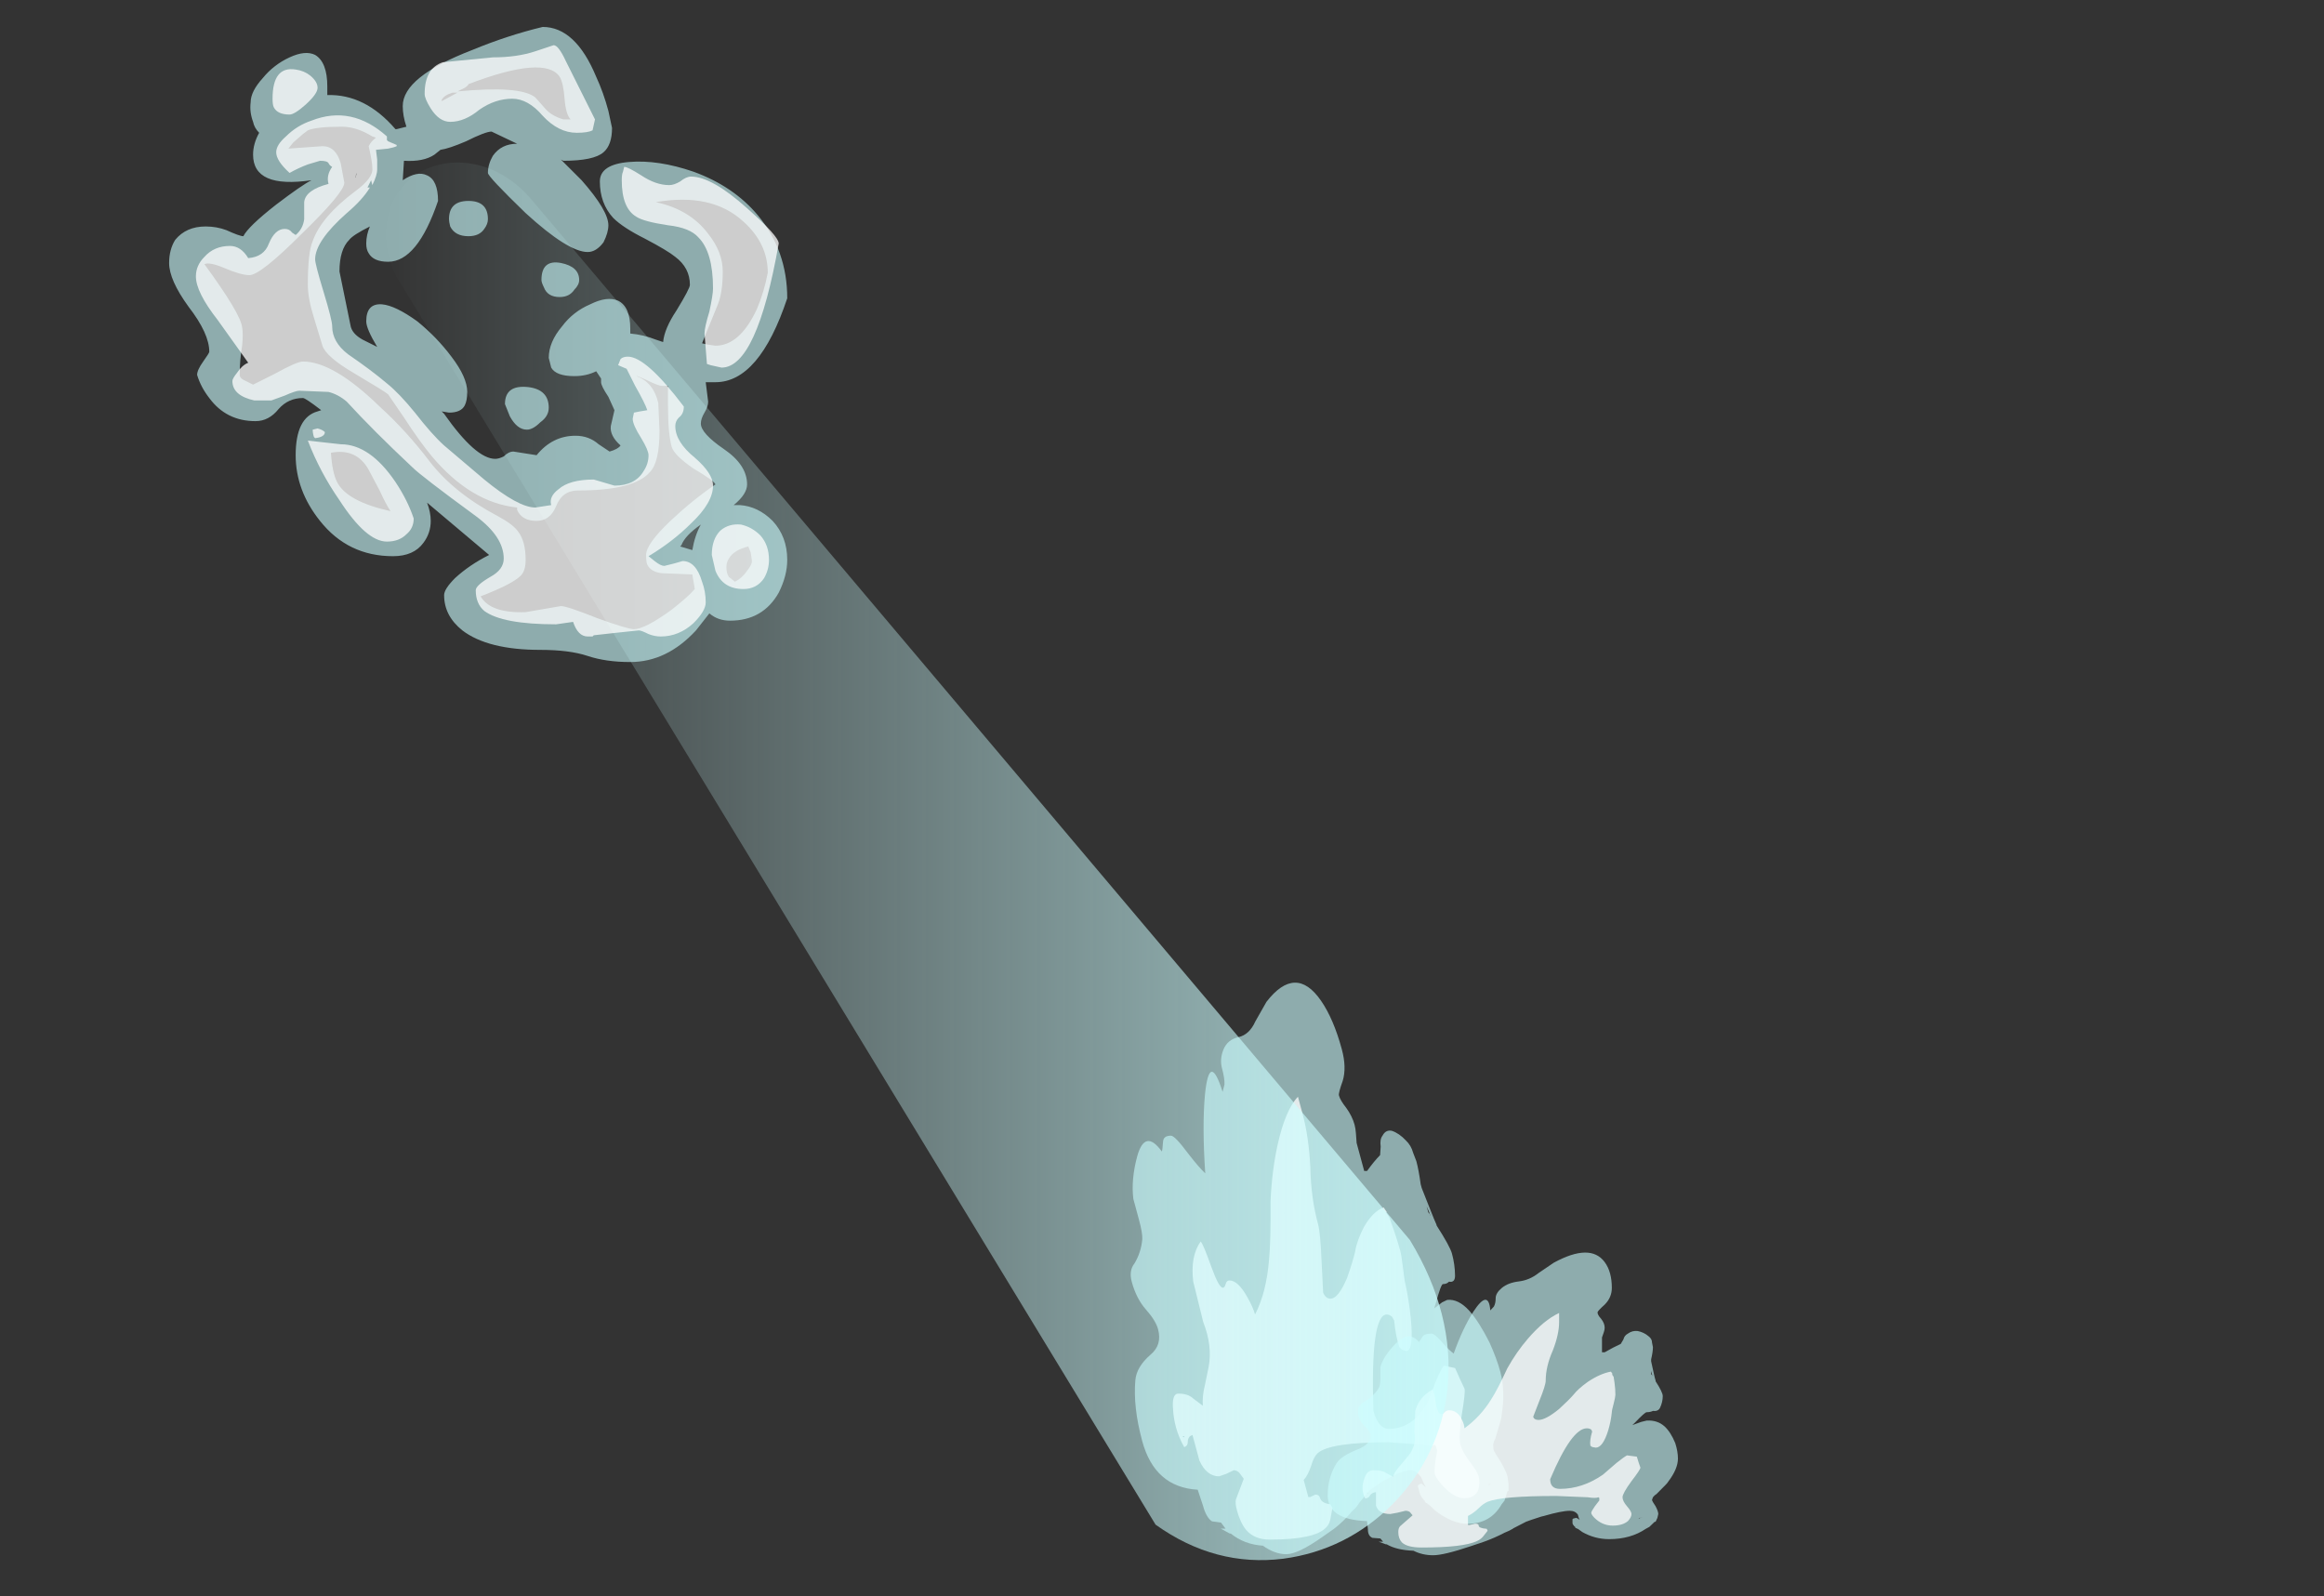<?xml version="1.0" encoding="UTF-8" standalone="no"?>
<svg xmlns:ffdec="https://www.free-decompiler.com/flash" xmlns:xlink="http://www.w3.org/1999/xlink" ffdec:objectType="frame" height="459.2px" width="668.5px" xmlns="http://www.w3.org/2000/svg">
  <rect width="100%" height="100%" fill="#333333" stroke="none"/>
  <g transform="matrix(1.0, 0.0, 0.0, 1.0, 236.85, 398.7)">
    <use ffdec:characterId="549" height="23.5" transform="matrix(5.531, 0.0, 1.896, 7.0, 55.968, -116.1)" width="19.6" xlink:href="#shape0"/>
    <use ffdec:characterId="549" height="23.5" transform="matrix(5.14, 0.0, 0.0, 3.707, 145.066, -38.413)" width="19.6" xlink:href="#shape0"/>
    <use ffdec:characterId="3839" height="57.4" transform="matrix(7.0, 0.0, 0.0, 7.0, -126.0, -351.75)" width="43.7" xlink:href="#shape1"/>
    <use ffdec:characterId="1861" height="26.1" transform="matrix(7.0, 0.0, 0.0, 7.0, -188.2, -390.95)" width="25.4" xlink:href="#shape2"/>
  </g>
  <defs>
    <g id="shape0" transform="matrix(1.0, 0.0, 0.0, 1.0, 9.9, 22.8)">
      <path d="M1.9 -21.2 L2.75 -22.0 Q4.8 -23.55 5.6 -22.05 6.0 -21.3 6.0 -20.05 6.0 -19.3 5.6 -18.75 5.2 -18.25 5.2 -18.15 5.2 -17.95 5.4 -17.65 5.6 -17.3 5.6 -16.95 5.6 -16.8 5.55 -16.6 L5.45 -16.2 5.45 -15.05 5.6 -15.05 Q6.1 -15.45 6.5 -15.7 L6.65 -16.05 Q6.7 -16.35 6.9 -16.5 7.15 -16.75 7.45 -16.7 7.8 -16.6 8.05 -16.3 8.25 -16.1 8.25 -15.8 L8.3 -15.45 Q8.3 -15.1 8.2 -14.5 L8.2 -14.35 8.35 -13.4 8.4 -13.1 8.45 -12.85 8.45 -12.8 Q8.85 -11.95 8.85 -11.65 8.85 -11.2 8.7 -10.75 8.6 -10.45 8.3 -10.5 8.15 -10.4 7.95 -10.4 7.85 -10.4 7.3 -9.6 L7.15 -9.4 7.65 -9.65 7.95 -9.75 Q8.55 -9.8 8.95 -9.3 9.3 -8.85 9.55 -8.0 9.7 -7.35 9.7 -6.8 9.7 -6.0 9.15 -5.0 L9.1 -4.9 9.0 -4.75 8.5 -4.05 8.4 -3.95 8.3 -3.8 8.25 -3.6 Q8.25 -3.5 8.45 -3.1 8.6 -2.7 8.6 -2.5 L8.55 -2.2 8.45 -1.9 8.4 -1.9 8.1 -1.5 7.9 -1.35 Q7.05 -0.55 5.85 -0.55 5.05 -0.55 4.35 -1.1 L4.3 -1.15 Q4.2 -1.25 4.1 -1.35 L4.05 -1.35 4.05 -1.4 4.0 -1.4 3.95 -1.45 3.95 -1.5 3.9 -1.55 Q3.8 -1.7 3.8 -1.8 L3.8 -2.1 3.85 -2.15 4.0 -2.2 Q4.05 -2.2 4.2 -2.05 L4.15 -2.2 4.1 -2.45 Q3.95 -2.75 3.65 -2.75 3.2 -2.75 2.2 -2.35 L2.05 -2.3 1.5 -2.05 1.2 -1.9 0.5 -1.4 0.45 -1.35 0.25 -1.2 0.0 -1.05 Q-0.55 -0.65 -1.15 -0.35 L-1.9 0.0 Q-3.4 0.7 -4.0 0.7 -4.6 0.7 -5.1 0.35 -6.05 0.3 -6.6 -0.15 L-6.65 -0.15 -7.05 -0.35 -6.8 -0.35 -6.95 -0.6 -7.4 -0.65 Q-7.65 -0.8 -7.65 -1.3 L-7.7 -1.95 Q-9.9 -2.05 -9.9 -3.95 -9.9 -5.35 -9.4 -6.45 -9.15 -7.0 -8.25 -7.5 -7.5 -7.9 -7.5 -8.55 -7.5 -8.9 -7.85 -9.35 -8.2 -9.8 -8.2 -10.5 -8.2 -10.95 -7.8 -11.25 -7.3 -11.7 -7.05 -12.25 -6.95 -12.5 -6.95 -13.05 -6.95 -13.7 -6.95 -13.9 -6.8 -14.7 -6.15 -15.65 -5.35 -16.8 -4.8 -15.85 -4.75 -15.9 -4.6 -16.25 -4.5 -16.5 -4.1 -16.5 -3.9 -16.5 -3.45 -15.75 -3.1 -15.2 -2.85 -14.95 -2.35 -16.9 -1.75 -18.2 -0.9 -20.0 -0.8 -18.3 L-0.6 -18.6 Q-0.5 -18.85 -0.5 -19.25 -0.5 -19.65 -0.15 -20.05 0.2 -20.45 0.8 -20.55 1.4 -20.65 1.9 -21.2 M8.3 -13.2 L8.25 -13.25 8.25 -13.35 8.2 -13.6 8.2 -13.35 8.3 -13.2 M7.55 -2.15 L7.55 -2.2 7.7 -2.2 Q7.5 -2.2 7.5 -2.15 L7.55 -2.15" fill="#ccfeff" fill-opacity="0.6" fill-rule="evenodd" stroke="none"/>
      <path d="M3.05 -17.4 Q3.05 -16.45 2.7 -15.2 2.3 -13.95 2.3 -12.85 2.3 -12.5 1.95 -11.3 L1.6 -10.05 Q1.65 -9.8 1.9 -9.8 2.3 -9.8 3.05 -10.65 3.6 -11.35 3.85 -11.75 4.1 -12.2 4.65 -12.75 5.35 -13.4 5.95 -13.55 L6.05 -13.35 6.0 -13.35 6.1 -13.15 6.15 -12.7 Q6.2 -12.2 6.2 -11.75 6.2 -11.6 6.1 -11.05 6.0 -10.55 6.0 -10.4 5.95 -9.7 5.8 -9.0 5.5 -7.65 5.1 -7.65 L4.9 -7.7 4.8 -7.8 Q4.75 -8.2 4.9 -8.9 L4.85 -9.05 Q4.75 -9.15 4.6 -9.15 3.75 -9.15 2.55 -5.2 2.55 -4.45 3.1 -4.45 4.35 -4.45 5.5 -5.55 L6.25 -6.45 Q6.65 -6.9 6.85 -7.05 L7.4 -6.95 7.5 -6.5 7.6 -6.1 Q7.6 -5.95 7.1 -5.05 6.6 -4.1 6.6 -3.8 6.6 -3.5 6.85 -3.1 7.1 -2.7 7.1 -2.5 7.1 -2.25 6.9 -1.95 6.6 -1.6 6.05 -1.6 5.55 -1.6 5.15 -2.05 4.85 -2.4 4.85 -2.6 4.85 -2.7 5.05 -3.1 L5.3 -3.55 5.3 -3.75 5.25 -3.8 Q5.1 -3.7 4.65 -3.8 L2.9 -3.9 Q-0.15 -3.9 -0.95 -3.45 -1.2 -3.3 -1.45 -2.95 -1.75 -2.55 -2.05 -2.35 L-2.05 -1.65 -1.95 -1.65 -1.65 -1.75 Q-1.45 -1.75 -1.45 -1.6 -1.45 -1.4 -1.0 -1.35 L-0.95 -1.2 -1.15 -0.85 Q-1.3 -0.55 -1.55 -0.4 -2.3 0.1 -4.65 0.1 -5.45 0.1 -5.75 -0.3 -5.95 -0.6 -5.95 -1.1 -5.95 -1.4 -5.85 -1.55 L-5.15 -2.4 -5.3 -2.65 Q-5.4 -2.75 -5.55 -2.75 L-6.0 -2.6 -6.4 -2.5 Q-7.05 -2.5 -7.2 -3.15 L-7.2 -4.2 -7.35 -4.15 Q-7.5 -4.05 -7.55 -3.9 -7.6 -3.75 -7.8 -3.7 -7.95 -4.1 -7.95 -4.5 -7.95 -4.9 -7.85 -5.25 -7.7 -5.9 -7.35 -5.9 -6.85 -5.9 -6.65 -5.7 L-6.25 -5.4 Q-6.15 -5.8 -5.85 -6.25 L-5.4 -7.0 Q-4.9 -7.85 -5.05 -8.85 -5.0 -10.3 -5.0 -10.5 -4.8 -11.55 -4.05 -12.15 -3.95 -12.05 -3.85 -11.1 -3.75 -10.25 -3.55 -10.25 -3.45 -10.25 -3.35 -10.4 -3.25 -10.55 -3.1 -10.55 -2.65 -10.55 -2.4 -9.85 -2.25 -9.45 -2.25 -9.15 -1.35 -10.05 -0.75 -11.4 -0.4 -12.15 0.15 -13.8 0.65 -15.05 1.3 -16.1 2.2 -17.55 3.05 -18.1 L3.05 -17.4 M-7.65 -4.15 L-7.75 -4.15 -7.65 -4.1 -7.65 -4.15" fill="#ffffff" fill-opacity="0.753" fill-rule="evenodd" stroke="none"/>
    </g>
    <g id="shape1" transform="matrix(1.0, 0.0, 0.0, 1.0, 18.0, 50.25)">
      <path d="M25.65 0.1 Q25.35 2.85 23.4 4.85 21.5 6.75 18.9 7.1 16.1 7.45 13.65 5.7 L-17.55 -45.6 Q-18.2 -47.0 -17.85 -48.2 -17.55 -49.3 -16.55 -49.9 -15.5 -50.45 -14.3 -50.2 -12.95 -49.9 -11.95 -48.7 L24.1 -6.0 Q25.95 -2.95 25.65 0.1" fill="url(#gradient0)" fill-rule="evenodd" stroke="none"/>
    </g>
    <linearGradient gradientTransform="matrix(-0.027, 0.0, 0.0, 0.035, 3.85, -21.55)" gradientUnits="userSpaceOnUse" id="gradient0" spreadMethod="pad" x1="-819.2" x2="819.2">
      <stop offset="0.0" stop-color="#ccfeff" stop-opacity="0.753"/>
      <stop offset="1.0" stop-color="#ccfeff" stop-opacity="0.0"/>
    </linearGradient>
    <g id="shape2" transform="matrix(1.0, 0.0, 0.0, 1.0, 5.65, 19.3)">
      <path d="M9.8 -15.95 Q10.05 -15.65 10.55 -15.5 L10.85 -15.5 Q10.65 -15.7 10.6 -16.35 10.55 -17.0 10.4 -17.25 9.8 -18.15 6.65 -16.95 6.65 -16.9 6.5 -16.8 L6.2 -16.65 Q8.8 -16.9 9.4 -16.4 L9.8 -15.95 M11.9 -17.25 Q12.2 -16.6 12.4 -15.85 L12.55 -15.15 Q12.55 -14.45 12.2 -14.15 11.8 -13.8 10.55 -13.8 L10.45 -13.85 11.3 -13.0 Q12.4 -11.75 12.4 -11.15 12.4 -10.85 12.2 -10.45 11.9 -10.05 11.55 -10.05 10.75 -10.05 9.0 -11.65 7.45 -13.15 7.45 -13.3 7.45 -13.65 7.65 -14.0 8.0 -14.5 8.65 -14.5 L7.6 -15.0 Q7.35 -15.0 6.55 -14.6 5.85 -14.3 5.5 -14.25 L5.25 -14.05 Q4.8 -13.75 4.0 -13.8 L3.95 -13.0 Q4.55 -13.4 4.95 -13.2 5.4 -13.0 5.4 -12.15 4.55 -9.65 3.35 -9.65 2.75 -9.65 2.55 -10.0 2.45 -10.15 2.45 -10.4 2.45 -10.75 2.6 -11.1 1.9 -10.75 1.75 -10.55 1.35 -10.15 1.35 -9.25 L1.8 -7.05 Q1.85 -6.7 2.3 -6.45 L2.9 -6.15 Q2.45 -6.9 2.45 -7.2 2.45 -7.95 3.1 -7.9 3.65 -7.85 4.55 -7.2 5.35 -6.55 5.95 -5.75 6.6 -4.9 6.6 -4.3 6.6 -3.95 6.5 -3.75 6.35 -3.45 5.85 -3.45 L5.55 -3.5 5.65 -3.4 Q6.95 -1.55 7.75 -1.55 7.9 -1.55 8.1 -1.65 8.3 -1.85 8.5 -1.85 L9.45 -1.7 Q10.1 -2.5 11.05 -2.5 11.6 -2.5 12.0 -2.15 L12.45 -1.85 Q12.8 -1.95 12.9 -2.1 12.45 -2.5 12.5 -2.9 L12.65 -3.55 12.4 -4.1 Q12.1 -4.55 12.1 -4.7 L12.1 -4.85 11.9 -5.15 Q11.5 -4.95 11.0 -4.95 10.25 -4.95 10.05 -5.3 L9.95 -5.7 Q9.95 -6.35 10.5 -7.0 10.95 -7.6 11.65 -7.9 12.35 -8.25 12.8 -8.05 13.3 -7.8 13.3 -6.9 L13.3 -6.7 Q13.85 -6.65 14.35 -6.45 L14.65 -6.35 Q14.7 -6.9 15.2 -7.65 15.75 -8.55 15.75 -8.7 15.75 -9.4 15.15 -9.85 14.85 -10.1 13.9 -10.6 13.0 -11.05 12.6 -11.45 12.05 -12.05 12.05 -12.95 12.05 -13.65 13.25 -13.75 14.45 -13.85 15.9 -13.35 17.55 -12.75 18.55 -11.55 19.75 -10.1 19.75 -8.15 18.6 -4.7 16.8 -4.7 L16.4 -4.7 16.5 -3.9 Q16.5 -3.7 16.35 -3.45 16.2 -3.2 16.2 -3.0 16.2 -2.6 17.15 -1.95 18.1 -1.3 18.1 -0.5 18.1 -0.1 17.55 0.35 L17.8 0.35 Q18.55 0.4 19.15 1.0 19.75 1.65 19.75 2.6 19.75 3.25 19.4 3.95 18.75 5.1 17.4 5.1 16.9 5.1 16.55 4.8 L16.0 5.5 Q14.8 6.8 13.3 6.8 12.3 6.8 11.55 6.55 10.8 6.3 9.6 6.3 7.45 6.3 6.4 5.5 5.65 4.9 5.65 4.05 5.65 3.8 6.1 3.35 6.7 2.8 7.5 2.4 L4.95 0.25 Q5.1 0.65 5.1 1.0 5.1 1.5 4.8 1.9 4.4 2.45 3.55 2.45 1.7 2.45 0.55 1.0 -0.45 -0.25 -0.45 -1.7 -0.45 -3.25 0.45 -3.5 L0.6 -3.55 Q-0.05 -4.05 -0.15 -4.05 -0.75 -4.05 -1.15 -3.6 -1.55 -3.1 -2.1 -3.1 -3.3 -3.1 -4.0 -4.05 -4.35 -4.5 -4.5 -5.0 -4.5 -5.2 -4.25 -5.55 -4.0 -5.9 -4.0 -5.95 -4.0 -6.7 -4.85 -7.8 -5.65 -8.9 -5.65 -9.6 -5.65 -10.15 -5.4 -10.55 -4.95 -11.1 -4.15 -11.1 -3.7 -11.1 -3.3 -10.95 -2.75 -10.7 -2.6 -10.7 -2.4 -11.1 -1.25 -12.0 -0.2 -12.8 0.2 -13.0 -2.2 -12.65 -2.2 -14.05 -2.2 -14.5 -1.95 -14.95 -2.15 -15.15 -2.2 -15.4 -2.35 -15.8 -2.3 -16.2 -2.3 -16.65 -1.8 -17.2 -1.35 -17.75 -0.7 -18.05 -0.05 -18.35 0.35 -18.15 0.85 -17.85 0.85 -16.85 L0.85 -16.5 Q2.4 -16.55 3.65 -15.1 L3.7 -15.1 4.1 -15.2 Q3.95 -15.65 3.95 -16.05 3.95 -17.25 6.8 -18.35 8.25 -18.95 9.7 -19.3 11.05 -19.3 11.9 -17.25 M16.5 -10.8 Q17.1 -10.05 17.1 -9.25 17.1 -8.4 16.9 -7.9 L16.25 -6.3 16.45 -6.25 16.8 -6.2 Q17.8 -6.2 18.5 -7.7 18.8 -8.4 18.95 -9.2 18.95 -10.4 17.95 -11.3 16.65 -12.5 14.35 -12.1 15.75 -11.8 16.5 -10.8 M6.0 -16.6 Q5.65 -16.5 5.55 -16.3 L5.55 -16.25 6.2 -16.6 6.0 -16.6 M2.85 -14.75 L2.7 -14.8 Q2.05 -15.2 1.45 -15.2 0.4 -15.2 0.05 -15.05 L-0.15 -14.9 -0.55 -14.55 -0.75 -14.3 0.65 -14.4 Q1.2 -14.4 1.4 -13.7 L1.55 -12.9 Q1.55 -12.5 -0.2 -10.8 -1.9 -9.1 -2.35 -9.1 -2.7 -9.1 -3.4 -9.4 -4.0 -9.65 -4.2 -9.55 -2.7 -7.5 -2.65 -6.95 -2.6 -6.7 -2.65 -6.2 -2.75 -5.6 -2.75 -5.0 -2.75 -4.85 -2.5 -4.75 L-2.2 -4.6 -1.3 -5.05 Q-0.4 -5.55 -0.15 -5.55 1.1 -5.55 3.0 -3.7 4.1 -2.7 5.05 -1.45 6.05 -0.15 7.85 0.8 8.5 1.15 8.7 1.45 9.0 1.85 9.0 2.6 9.0 3.05 8.8 3.25 8.45 3.6 7.15 4.1 7.55 4.8 9.0 4.75 L10.45 4.5 Q10.7 4.5 11.95 5.0 13.2 5.45 13.45 5.45 13.9 5.45 15.0 4.65 15.7 4.1 15.95 3.8 L15.85 3.2 14.6 3.15 Q14.15 3.1 14.0 2.8 13.95 2.7 13.95 2.4 13.95 1.95 14.95 1.0 15.85 0.15 16.8 -0.5 16.75 -0.65 15.9 -1.15 15.1 -1.7 15.0 -2.05 14.85 -2.6 14.85 -3.75 L14.85 -4.55 14.6 -4.55 Q14.45 -4.55 13.95 -4.8 L13.6 -4.95 13.55 -4.95 Q14.25 -4.7 14.45 -3.85 L14.5 -2.7 Q14.5 -1.4 14.1 -1.0 13.45 -0.25 11.15 -0.25 10.5 -0.25 10.25 0.4 10.0 1.0 9.45 1.0 8.85 1.0 8.65 0.55 L8.65 0.45 Q6.75 0.25 5.15 -1.65 4.65 -2.25 4.0 -3.25 L3.35 -4.2 Q3.25 -4.3 1.9 -5.1 0.8 -5.75 0.65 -6.2 L0.3 -7.35 Q0.05 -8.15 0.05 -8.7 0.05 -10.05 0.25 -10.5 0.6 -11.5 2.0 -12.55 2.75 -13.1 2.7 -13.5 2.7 -13.75 2.55 -14.4 2.65 -14.6 2.85 -14.75 M5.85 -11.4 Q5.85 -12.15 6.65 -12.15 7.45 -12.15 7.45 -11.4 7.45 -11.2 7.3 -11.0 7.1 -10.7 6.65 -10.7 6.1 -10.7 5.9 -11.1 5.85 -11.3 5.85 -11.4 M1.25 -0.6 Q1.65 0.2 3.45 0.6 3.25 0.3 3.0 -0.25 L2.55 -1.1 Q2.05 -2.0 1.0 -1.8 1.05 -1.0 1.25 -0.6 M8.15 -3.8 Q8.15 -4.6 9.1 -4.5 9.95 -4.4 9.95 -3.65 9.95 -3.3 9.6 -3.05 9.3 -2.75 9.05 -2.75 8.65 -2.75 8.35 -3.3 L8.15 -3.8 M11.0 -8.5 Q10.8 -8.2 10.4 -8.2 9.9 -8.2 9.75 -8.6 9.65 -8.8 9.65 -8.9 9.65 -9.75 10.45 -9.6 11.2 -9.45 11.2 -8.9 11.2 -8.7 11.0 -8.5 M18.15 2.05 Q17.55 2.2 17.35 2.55 17.25 2.7 17.25 2.9 17.25 3.15 17.35 3.3 L17.6 3.5 Q17.9 3.35 18.1 3.05 18.3 2.8 18.3 2.65 L18.25 2.3 18.15 2.05 M16.2 1.15 Q15.55 1.6 15.4 2.0 L15.35 2.05 15.85 2.2 Q15.95 1.6 16.2 1.15" fill="#ccfeff" fill-opacity="0.6" fill-rule="evenodd" stroke="none"/>
      <path d="M10.65 -17.9 L11.85 -15.5 11.75 -15.05 Q11.55 -14.95 11.1 -14.95 10.35 -14.95 9.7 -15.65 9.1 -16.35 8.45 -16.35 7.75 -16.35 7.1 -15.9 6.5 -15.4 5.9 -15.4 5.45 -15.4 5.1 -15.95 4.85 -16.35 4.85 -16.55 4.85 -17.6 5.6 -17.85 L7.65 -18.05 Q8.65 -18.05 9.4 -18.3 L10.15 -18.55 Q10.35 -18.55 10.65 -17.9 M15.8 -13.15 Q16.65 -13.15 18.1 -11.85 19.4 -10.7 19.4 -10.4 18.5 -5.3 17.05 -5.3 L16.6 -5.4 16.45 -5.45 16.35 -6.7 Q16.35 -6.95 16.55 -7.6 16.7 -8.3 16.7 -8.55 16.7 -10.05 16.1 -10.65 15.75 -11.05 14.85 -11.15 13.85 -11.3 13.55 -11.5 12.95 -11.85 12.95 -13.0 12.95 -13.25 13.0 -13.35 L13.05 -13.55 Q13.2 -13.55 13.75 -13.2 14.35 -12.8 14.9 -12.8 15.1 -12.8 15.35 -12.95 15.6 -13.15 15.8 -13.15 M0.45 -16.8 Q0.45 -16.55 -0.05 -16.1 -0.5 -15.7 -0.7 -15.7 -1.2 -15.7 -1.35 -16.0 -1.4 -16.1 -1.4 -16.35 -1.4 -17.7 -0.45 -17.55 -0.1 -17.5 0.15 -17.3 0.45 -17.05 0.45 -16.8 M3.3 -14.65 L3.35 -14.6 3.7 -14.45 3.7 -14.4 Q3.6 -14.35 3.35 -14.3 L2.85 -14.25 2.9 -13.85 2.9 -13.45 Q2.9 -13.2 2.7 -12.8 L2.65 -13.0 2.5 -12.7 2.6 -12.7 Q2.3 -12.2 1.65 -11.65 0.35 -10.5 0.35 -9.75 0.35 -9.55 0.7 -8.4 1.05 -7.25 1.05 -7.0 1.05 -6.35 1.7 -5.85 2.65 -5.2 3.3 -4.65 3.8 -4.25 4.45 -3.45 5.15 -2.55 5.65 -2.1 L7.3 -0.7 Q8.7 0.45 9.4 0.45 L10.05 0.35 Q9.95 0.0 10.35 -0.3 10.8 -0.7 11.8 -0.7 L12.65 -0.45 Q13.5 -0.45 13.85 -1.05 14.05 -1.35 14.05 -1.7 14.05 -1.9 13.75 -2.4 13.4 -2.95 13.4 -3.2 L13.45 -3.45 13.7 -3.5 14.0 -3.55 Q13.9 -3.85 13.5 -4.55 L13.15 -5.25 12.8 -5.4 12.9 -5.65 Q13.0 -5.75 13.2 -5.75 13.95 -5.75 15.5 -3.7 15.5 -3.4 15.3 -3.25 15.15 -3.1 15.15 -2.9 15.15 -2.25 15.95 -1.6 16.7 -0.95 16.7 -0.45 16.7 0.25 15.8 1.1 15.05 1.85 14.05 2.45 L14.3 2.65 Q14.55 2.85 14.7 2.85 L15.1 2.75 15.45 2.65 Q16.0 2.65 16.25 3.5 16.4 3.9 16.4 4.35 16.4 4.7 15.9 5.2 15.3 5.75 14.55 5.75 14.3 5.75 14.05 5.65 13.75 5.5 13.65 5.5 L12.7 5.6 11.8 5.7 11.75 5.75 11.55 5.75 Q11.15 5.75 10.95 5.15 L10.25 5.25 Q8.05 5.25 7.3 4.7 6.95 4.4 6.95 3.85 6.95 3.65 7.55 3.3 8.1 3.0 8.1 2.55 8.1 1.65 6.95 0.8 4.7 -0.85 4.35 -1.2 2.75 -2.7 1.65 -3.9 1.3 -4.2 0.9 -4.3 L-0.3 -4.35 Q-0.45 -4.35 -0.9 -4.15 L-1.45 -3.95 -2.15 -3.95 Q-3.05 -4.15 -3.05 -4.75 -3.05 -4.85 -2.85 -5.1 -2.65 -5.4 -2.4 -5.5 L-3.65 -7.25 Q-4.55 -8.4 -4.55 -9.05 -4.55 -9.5 -4.2 -9.85 -3.8 -10.3 -3.15 -10.3 -2.7 -10.3 -2.4 -9.8 -1.75 -9.85 -1.55 -10.4 -1.3 -11.0 -0.9 -11.0 -0.7 -11.0 -0.6 -10.85 L-0.45 -10.75 Q-0.15 -11.0 -0.1 -11.4 L-0.1 -12.1 Q-0.05 -12.6 0.9 -12.85 0.8 -13.2 1.05 -13.55 0.95 -13.6 0.9 -13.7 0.85 -13.8 0.55 -13.8 L0.05 -13.65 Q-0.35 -13.5 -0.7 -13.3 -1.25 -13.8 -1.25 -14.15 -1.25 -14.45 -0.85 -14.8 -0.4 -15.25 0.2 -15.45 1.85 -16.1 3.3 -14.8 L3.3 -14.65 M2.05 -13.3 L2.0 -13.1 2.0 -13.15 Q2.05 -13.2 2.05 -13.3 L2.05 -13.3 M0.35 -2.4 L0.3 -2.45 Q0.25 -2.6 0.25 -2.75 L0.45 -2.8 Q0.65 -2.75 0.75 -2.65 0.75 -2.45 0.35 -2.4 M3.65 -0.6 Q4.15 0.15 4.4 0.9 4.4 1.3 4.1 1.55 3.8 1.85 3.3 1.85 2.45 1.85 1.35 0.15 0.55 -1.0 0.05 -2.3 L1.4 -2.15 Q2.6 -2.15 3.65 -0.6 M18.8 3.35 Q18.5 3.8 17.95 3.8 17.1 3.8 16.8 3.05 L16.65 2.4 Q16.65 1.75 17.0 1.4 17.35 1.1 17.85 1.15 18.3 1.25 18.65 1.6 19.0 2.0 19.0 2.6 19.0 3.0 18.8 3.35" fill="#ffffff" fill-opacity="0.753" fill-rule="evenodd" stroke="none"/>
    </g>
  </defs>
</svg>
